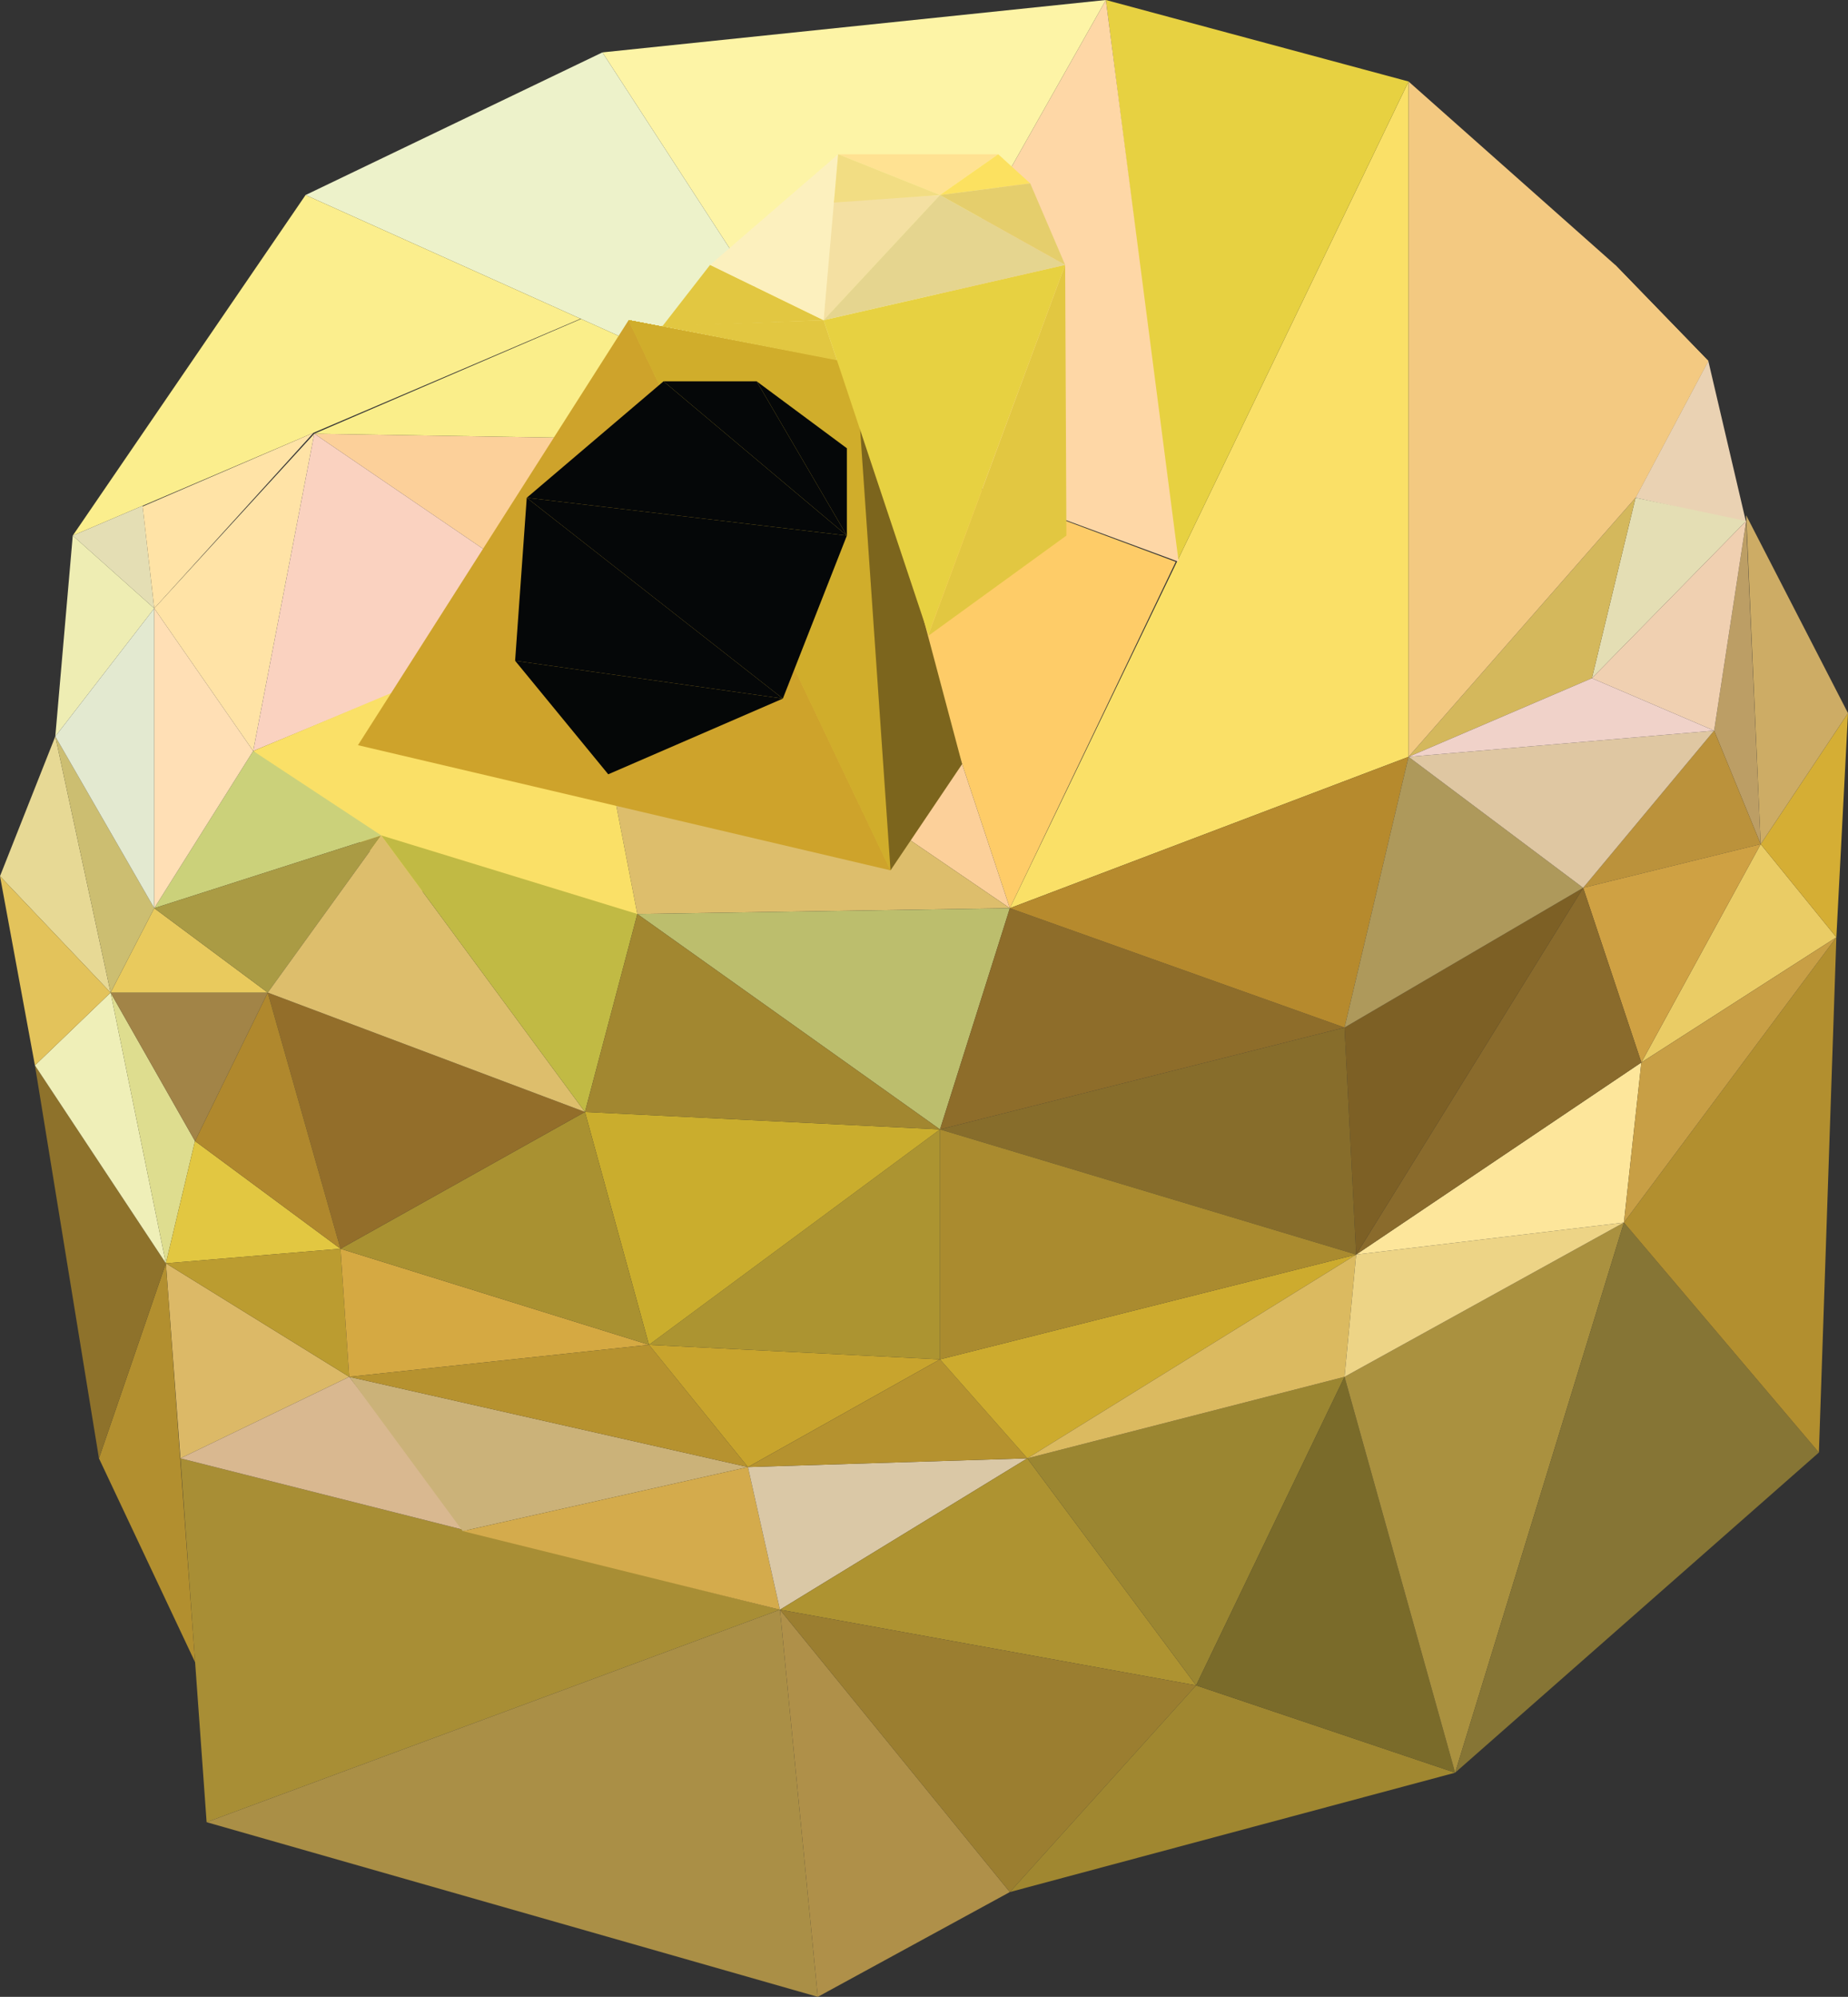 <svg xmlns="http://www.w3.org/2000/svg" viewBox="0 0 635 686"><rect x="0" y="0" width="635" height="686" fill="#333333" stroke="none"/><defs><style>.cls-1{fill:#f3c981;}.cls-2{fill:#fecc68;}.cls-3{fill:#ead2b3;}.cls-4{fill:#e4deb4;}.cls-5{fill:#d4b85c;}.cls-6{fill:#fae067;}.cls-7{fill:#e7d141;}.cls-8{fill:#fed7a6;}.cls-9{fill:#fdf4a6;}.cls-10{fill:#edf2ca;}.cls-11{fill:#fbee8d;}.cls-12{fill:#ffe3a6;}.cls-13{fill:#fcd09a;}.cls-14{fill:#faee8a;}.cls-15{fill:#fad2c0;}.cls-16{fill:#ddbe6c;}.cls-17{fill:#a88e35;}.cls-18{fill:#aa8f46;}.cls-19{fill:#dcb967;}.cls-20{fill:#d9b890;}.cls-21{fill:#cbb279;}.cls-22{fill:#d4ab4c;}.cls-23{fill:#dac8a6;}.cls-24{fill:#ae9331;}.cls-25{fill:#af9049;}.cls-26{fill:#9b7e30;}.cls-27{fill:#a08730;}.cls-28{fill:#9b8631;}.cls-29{fill:#7a6b2a;}.cls-30{fill:#aa913f;}.cls-31{fill:#867535;}.cls-32{fill:#b28f2f;}.cls-33{fill:#8e722b;}.cls-34{fill:#e7d995;}.cls-35{fill:#efefb8;}.cls-36{fill:#e3c35b;}.cls-37{fill:#dedd8f;}.cls-38{fill:#e2c741;}.cls-39{fill:#bb9c30;}.cls-40{fill:#d5a942;}.cls-41{fill:#b6922f;}.cls-42{fill:#c8a42d;}.cls-43{fill:#b5922f;}.cls-44{fill:#cdab2e;}.cls-45{fill:#dbba60;}.cls-46{fill:#edd486;}.cls-47{fill:#fde69b;}.cls-48{fill:#eacc65;}.cls-49{fill:#c89f45;}.cls-50{fill:#d5ae34;}.cls-51{fill:#cdac65;}.cls-52{fill:#bc9e65;}.cls-53{fill:#bb923b;}.cls-54{fill:#cfa143;}.cls-55{fill:#8a6b2c;}.cls-56{fill:#7d6025;}.cls-57{fill:#876d2b;}.cls-58{fill:#aa8b2f;}.cls-59{fill:#ac9431;}.cls-60{fill:#caad2d;}.cls-61{fill:#a99131;}.cls-62{fill:#936e2a;}.cls-63{fill:#b0882d;}.cls-64{fill:#a28447;}.cls-65{fill:#e9ca5d;}.cls-66{fill:#ccbe71;}.cls-67{fill:#eeedb3;}.cls-68{fill:#e3e9d0;}.cls-69{fill:#cbd17a;}.cls-70{fill:#ffdfb5;}.cls-71{fill:#aa9b44;}.cls-72{fill:#c1ba44;}.cls-73{fill:#bcbe6d;}.cls-74{fill:#a28730;}.cls-75{fill:#8e6d2a;}.cls-76{fill:#b68a2d;}.cls-77{fill:#ae995b;}.cls-78{fill:#dfc7a2;}.cls-79{fill:#f0d0b1;}.cls-80{fill:#f0d2c9;}.cls-81{fill:#cea32b;}.cls-82{fill:#050707;}.cls-83{fill:#050708;}.cls-84{fill:#d0ad2b;}.cls-85{fill:#7c651d;}.cls-86{fill:#f4e0a2;}.cls-87{fill:#fcf0be;}.cls-88{fill:#ffe292;}.cls-89{fill:#f2dd83;}.cls-90{fill:#fce160;}.cls-91{fill:#e5d58f;}.cls-92{fill:#e5ce6c;}</style></defs><title>Samcam_1</title><g id="Layer_2" data-name="Layer 2"><g id="Layer_1-2" data-name="Layer 1"><polygon class="cls-1" points="562 171 555 91 587 124 562 171"/><polygon class="cls-2" points="347 312 294 152 404 193 347 312"/><polygon class="cls-3" points="600 179.5 587 124 562 171 600 179.5"/><polygon class="cls-4" points="562 171 547 233 600 179 562 171"/><polygon class="cls-5" points="484 260 562 171 547 233 484 260"/><polygon class="cls-1" points="555 91 484 28 484 260 562 171 587 124 555 91"/><polygon class="cls-6" points="484 28 347 312 484 260 484 28"/><polygon class="cls-7" points="484 28 380 0 404.51 192.78 484 28"/><polygon class="cls-8" points="294 152 380 0 405 193 294 152"/><polygon class="cls-9" points="380 0 207 18 294 152 380 0"/><polygon class="cls-10" points="207 18 105 67 294 152 207 18"/><polygon class="cls-11" points="105 67 25 184 199.5 109.5 105 67"/><polygon class="cls-4" points="53 209 48.99 173.76 25 184 53 209"/><polygon class="cls-12" points="53 209 107.72 148.68 49 174 53 209"/><polygon class="cls-12" points="87 258 108 149 53 209 87 258"/><polygon class="cls-13" points="108 149 347 312 294 152 108 149"/><polygon class="cls-14" points="108 149 294 152 201 110.17 199.66 109.57 108 149"/><polygon class="cls-15" points="108 149 199.5 211.4 87 258 108 149"/><polygon class="cls-16" points="219 314 199 211 347 312 219 314"/><polygon class="cls-6" points="87 258 143 306 219 314 199 211 87 258"/><polygon class="cls-17" points="62 501 268 553 71 626 62 501"/><polygon class="cls-18" points="71 626 281 686 268 553 71 626"/><polygon class="cls-19" points="62 501 57 434 120 473 62 501"/><polygon class="cls-20" points="62 501 160.76 525.93 120 473 62 501"/><polygon class="cls-21" points="120 473 257 504 159 526 120 473"/><polygon class="cls-22" points="159 526 268 553 257 504 159 526"/><polygon class="cls-23" points="268 553 353 501 257 504 268 553"/><polygon class="cls-24" points="353 501 411 579 268 553 353 501"/><polygon class="cls-25" points="281 686 347 650 268 553 281 686"/><polygon class="cls-26" points="268 553 411 579 347 650 268 553"/><polygon class="cls-27" points="347 650 500 609 411 579 347 650"/><polygon class="cls-28" points="411 579 462 473 353 501 411 579"/><polygon class="cls-29" points="462 473 500 609 411 579 462 473"/><polygon class="cls-30" points="462 473 558 420 500 609 462 473"/><polygon class="cls-31" points="500 609 625 499 558 420 500 609"/><polygon class="cls-32" points="558 420 631 322 625 499 558 420"/><polygon class="cls-32" points="67.05 571.07 34 501 57 434 67.05 571.07"/><polygon class="cls-33" points="34 501 12 366 57 434 34 501"/><polygon class="cls-34" points="19 253 0 301 38 341 19 253"/><polygon class="cls-35" points="38 341 57 434 12 366 38 341"/><polygon class="cls-36" points="0 301 12 366 38 341 0 301"/><polygon class="cls-37" points="38 341 67 392 57 434 38 341"/><polygon class="cls-38" points="57 434 67 392 117 429 57 434"/><polygon class="cls-39" points="57 434 117 429 120 473 57 434"/><polygon class="cls-40" points="117 429 223 462 120 473 117 429"/><polygon class="cls-41" points="120 473 257 504 223 462 120 473"/><polygon class="cls-42" points="223 462 323 467 257 504 223 462"/><polygon class="cls-43" points="257 504 323 467 353 501 257 504"/><polygon class="cls-44" points="323 467 466 431 353 501 323 467"/><polygon class="cls-45" points="466 431 462 473 353 501 466 431"/><polygon class="cls-46" points="466 431 558 420 462 473 466 431"/><polygon class="cls-47" points="466 431 564 365 558 420 466 431"/><polygon class="cls-48" points="564 365 605 290 631 322 564 365"/><polygon class="cls-49" points="564 365 558 420 631 322 564 365"/><polygon class="cls-50" points="631 322 635 245 605 290 631 322"/><polygon class="cls-51" points="605 290 600 177 635 245 605 290"/><polygon class="cls-52" points="600 179 589 251 605 290 600 179"/><polygon class="cls-53" points="589 251 544 305 605 290 589 251"/><polygon class="cls-54" points="544 305 564 365 605 290 544 305"/><polygon class="cls-55" points="544 305 466 431 564 365 544 305"/><polygon class="cls-56" points="466 431 462 353 544 305 466 431"/><polygon class="cls-57" points="462 353 323 388 466 431 462 353"/><polygon class="cls-58" points="323 388 323 467 466 431 323 388"/><polygon class="cls-59" points="323 388 223 462 323 467 323 388"/><polygon class="cls-60" points="323 388 201 382 223 462 323 388"/><polygon class="cls-61" points="201 382 117 429 223 462 201 382"/><polygon class="cls-62" points="201 382 92 341 117 429 201 382"/><polygon class="cls-63" points="67 392 92 341 117 429 67 392"/><polygon class="cls-64" points="92 341 38 341 67 392 92 341"/><polygon class="cls-65" points="92 341 53 312 38 341 92 341"/><polygon class="cls-66" points="53 312 19 253 38 341 53 312"/><polygon class="cls-67" points="19 253 25 184 53 209 19 253"/><polygon class="cls-68" points="19 253 53 312 53 209 19 253"/><polygon class="cls-69" points="53 312 131 287 87 258 53 312"/><polygon class="cls-70" points="53 209 87 258 53 312 53 209"/><polygon class="cls-71" points="92 341 131 287 53 312 92 341"/><polygon class="cls-16" points="131 287 201 382 92 341 131 287"/><polyline class="cls-72" points="133.21 290 201 382 219 314 131 287"/><polygon class="cls-73" points="219 314 347 312 323 388 219 314"/><polygon class="cls-74" points="201 382 323 388 219 314 201 382"/><polygon class="cls-75" points="347 312 462 353 323 388 347 312"/><polygon class="cls-76" points="347 312 484 260 462 353 347 312"/><polygon class="cls-77" points="484 260 544 305 462 353 484 260"/><polygon class="cls-78" points="589 251 484 260 544 305 589 251"/><polygon class="cls-79" points="547 233 589 251 600 179 547 233"/><polygon class="cls-80" points="547 233 484 260 589 251 547 233"/><polygon class="cls-81" points="306 299 123 256 216 110 306 299"/><polygon class="cls-82" points="177 227 209 266 269 240 177 227"/><polygon class="cls-83" points="177 227 181 171 269 240 177 227"/><polygon class="cls-84" points="216 110 294 125 306 299 216 110"/><polygon class="cls-84" points="216 110 294 125 306 299 216 110"/><polygon class="cls-84" points="216 110 294 125 306 299 216 110"/><polygon class="cls-84" points="216 110 294 125 306 299 216 110"/><polygon class="cls-84" points="216 110 294 125 306 299 216 110"/><polygon class="cls-84" points="216 110 294 125 306 299 216 110"/><polygon class="cls-84" points="216 110 294 125 306 299 216 110"/><polygon class="cls-84" points="216 110 294 125 306 299 216 110"/><polygon class="cls-84" points="216 110 294 125 306 299 216 110"/><polygon class="cls-84" points="216 110 294 125 306 299 216 110"/><polygon class="cls-84" points="216 110 294 125 306 299 216 110"/><polygon class="cls-84" points="216 110 294 125 306 299 216 110"/><polygon class="cls-84" points="216 110 294 125 306 299 216 110"/><polygon class="cls-84" points="216 110 294 125 306 299 216 110"/><polygon class="cls-84" points="216 110 294 125 306 299 216 110"/><polygon class="cls-84" points="216 110 294 125 306 299 216 110"/><polygon class="cls-84" points="216 110 294 125 306 299 216 110"/><polygon class="cls-83" points="181 171 291 184 269 240 181 171"/><polygon class="cls-83" points="181 171 228 131 291 184 181 171"/><polygon class="cls-83" points="228 131 260 131 291 184 228 131"/><polygon class="cls-85" points="306 299 330.6 262.5 294 125 306 299"/><polygon class="cls-38" points="318.89 218.5 366.43 184 366 91 318.89 218.5"/><polygon class="cls-7" points="366 91 283 110 319 218 366 91"/><polygon class="cls-38" points="283 110 244 91 227.5 112.21 283 110"/><polygon class="cls-38" points="227 112 287.59 123.77 283 110 227 112"/><polyline class="cls-86" points="323 67 283 110 286 69 324.5 67"/><polygon class="cls-87" points="244 91 288 53 283 110 244 91"/><polygon class="cls-88" points="288 53 323 67 343 53 288 53"/><polygon class="cls-89" points="323 67 286.55 69.59 288 53 323 67"/><polygon class="cls-90" points="323 67 354 63 343 53 323 67"/><polygon class="cls-91" points="323 67 366 91 283 110 323 67"/><polygon class="cls-92" points="354 63 366 91 323 67 354 63"/><polygon class="cls-83" points="260 131 291 154 291 184 260 131"/></g></g></svg>